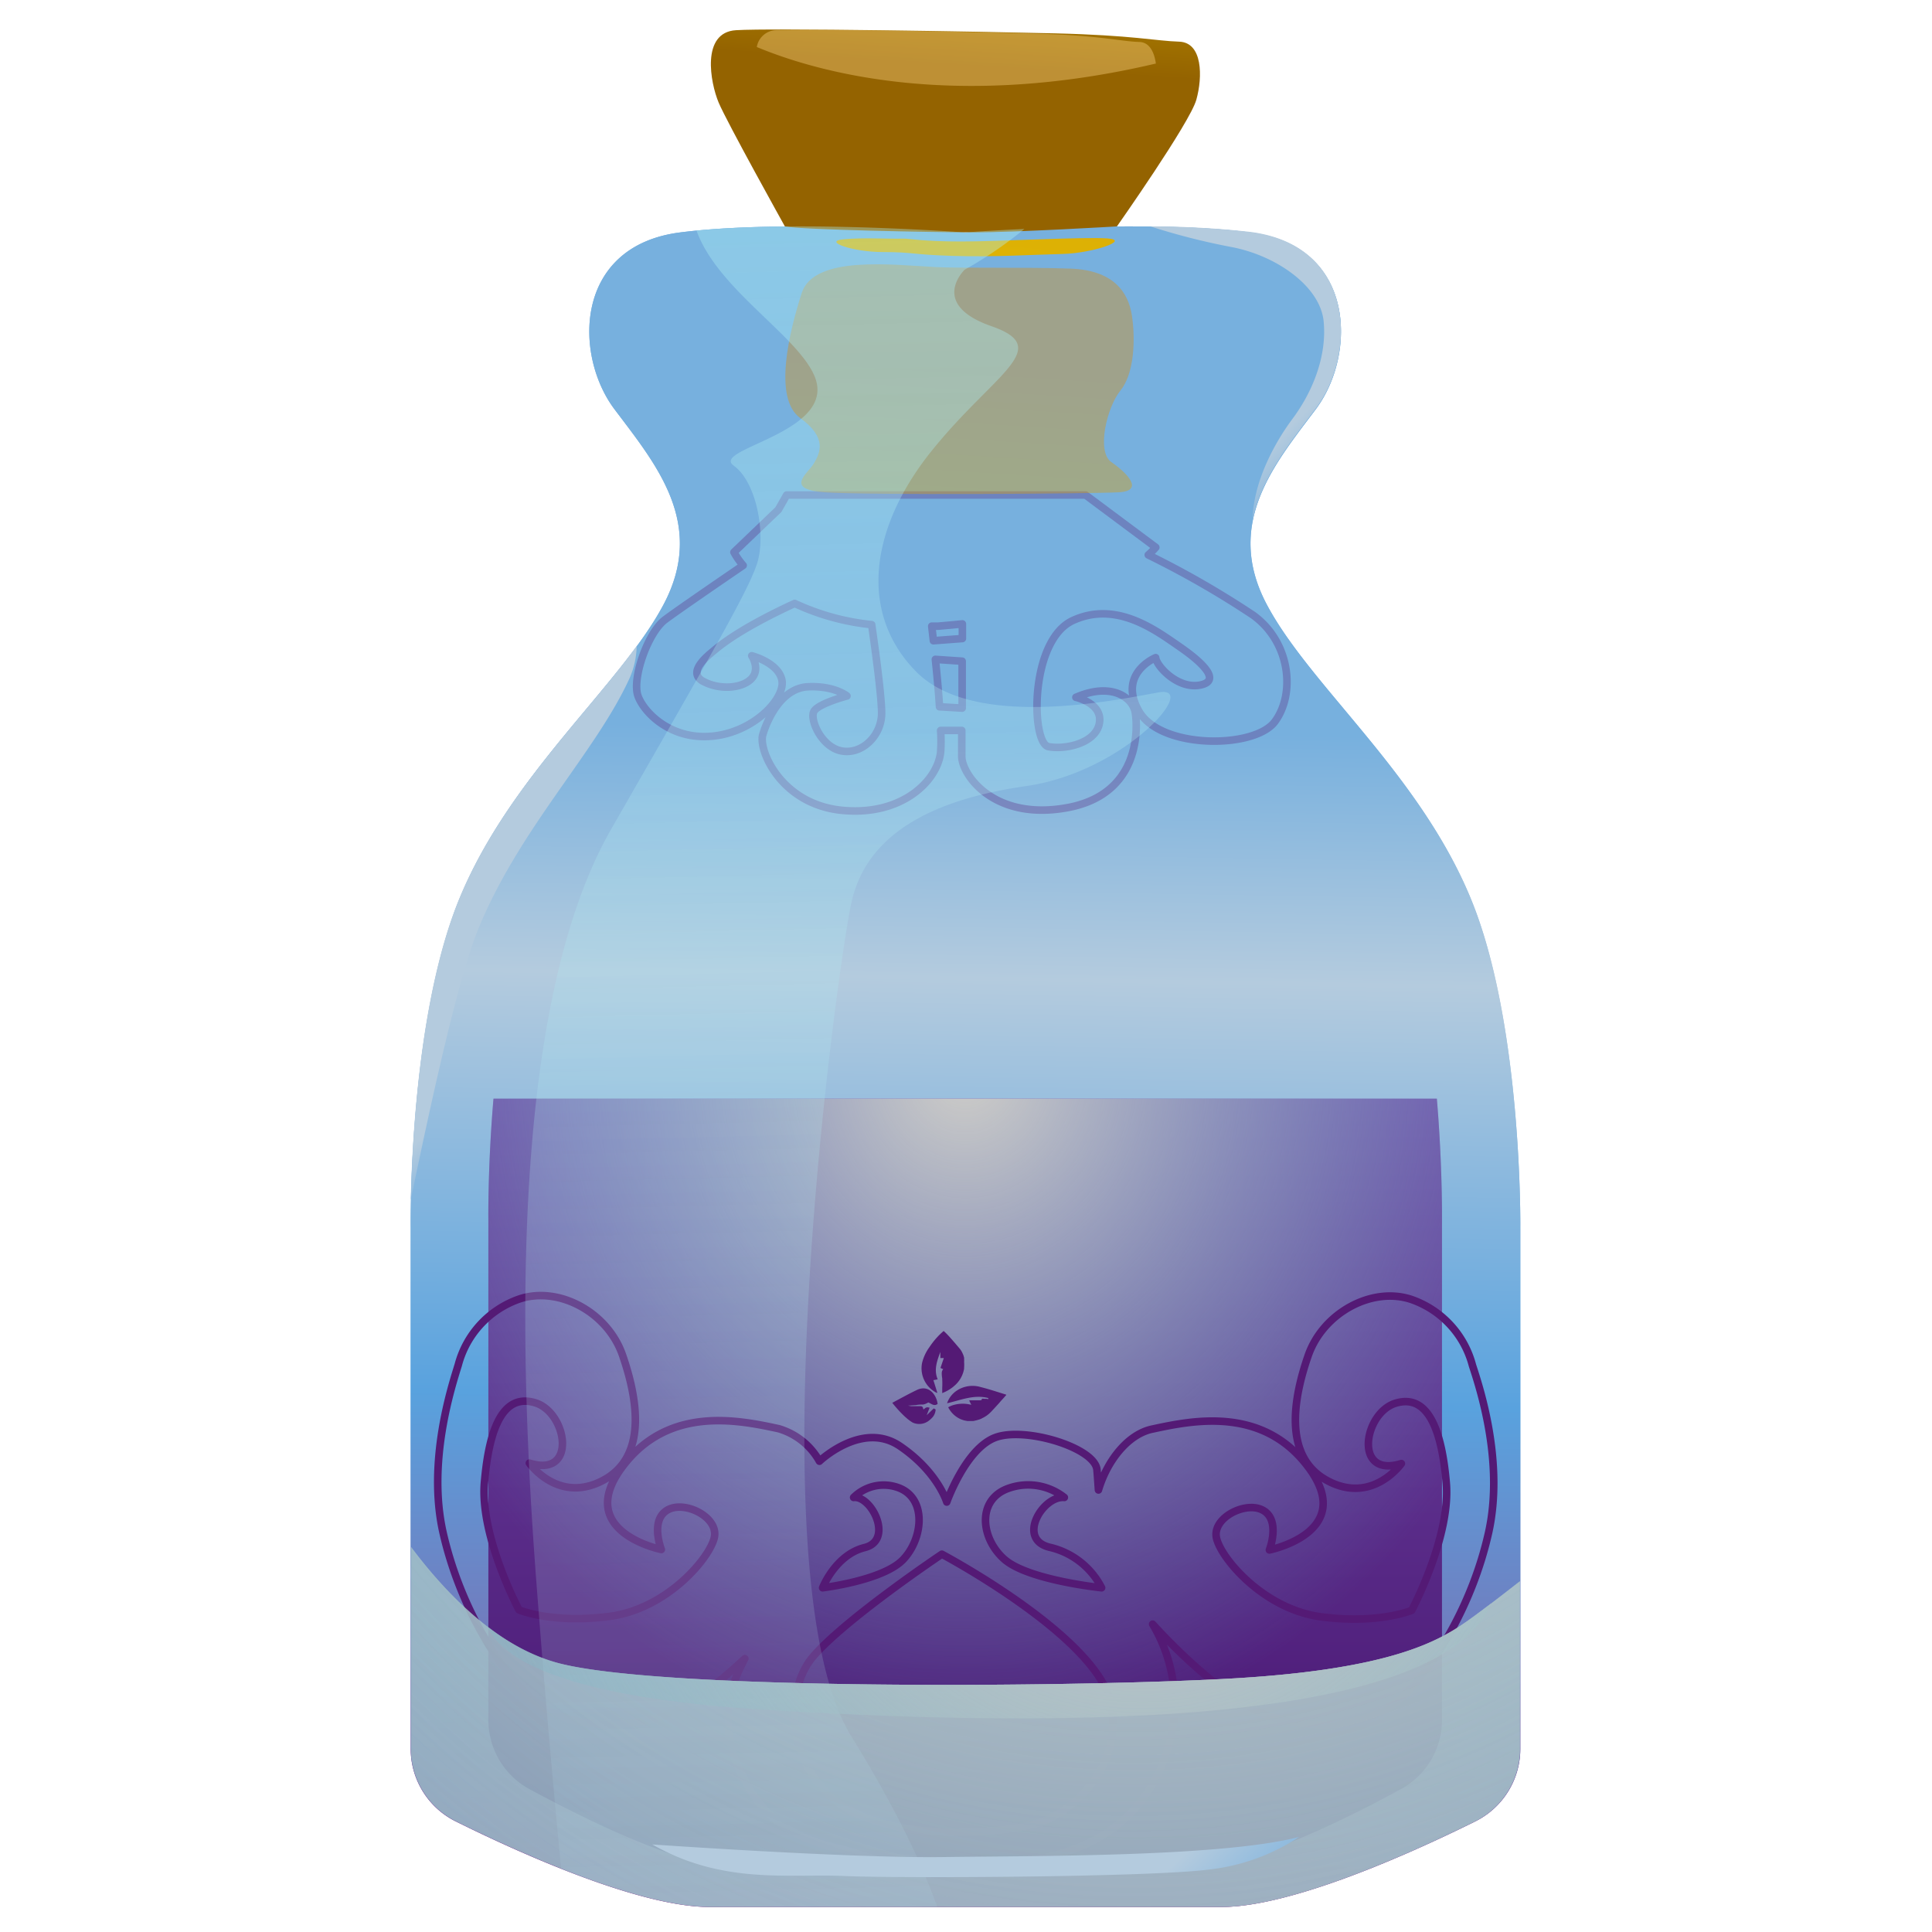 <svg xmlns="http://www.w3.org/2000/svg" xmlns:xlink="http://www.w3.org/1999/xlink" viewBox="0 0 256 256" width="256" height="256"><defs><style>.cls-1{isolation:isolate;}.cls-2{fill:url(#linear-gradient);}.cls-3{fill:url(#linear-gradient-3);}.cls-13,.cls-17,.cls-4{mix-blend-mode:overlay;}.cls-4{fill:url(#radial-gradient);}.cls-5,.cls-9{fill:none;stroke:#541a75;stroke-linecap:round;stroke-linejoin:round;}.cls-5{opacity:0.3;}.cls-16,.cls-6{opacity:0.4;}.cls-6{fill:url(#linear-gradient-4);}.cls-7{fill:url(#linear-gradient-5);}.cls-8{fill:url(#linear-gradient-6);}.cls-10{fill:#541a75;}.cls-11{fill:url(#linear-gradient-7);}.cls-12{fill:url(#linear-gradient-8);}.cls-13{fill:url(#radial-gradient-2);}.cls-14{opacity:0.5;fill:url(#linear-gradient-9);}.cls-15{fill:url(#linear-gradient-10);}.cls-16{fill:#fdd684;}.cls-17{fill:url(#radial-gradient-4);}</style><linearGradient id="linear-gradient" x1="126.21" y1="294.48" x2="130.53" y2="40.86" gradientUnits="userSpaceOnUse"><stop offset="0" stop-color="#ac1d6e"/><stop offset="0.43" stop-color="#59a2de"/><stop offset="0.65" stop-color="#b4cbde"/><stop offset="0.78" stop-color="#77b0de"/></linearGradient><linearGradient id="linear-gradient-3" x1="127.88" y1="96.57" x2="127.88" y2="276.87" gradientUnits="userSpaceOnUse"><stop offset="0" stop-color="#8769c7"/><stop offset="1" stop-color="#39005c"/></linearGradient><radialGradient id="radial-gradient" cx="150.53" cy="141.35" r="90.13" gradientTransform="translate(-7.59) scale(0.9 1)" gradientUnits="userSpaceOnUse"><stop offset="0.05" stop-color="#c7c7c7"/><stop offset="1" stop-color="#60b2c7" stop-opacity="0"/></radialGradient><linearGradient id="linear-gradient-4" x1="127.44" y1="49.3" x2="123.43" y2="113.46" gradientUnits="userSpaceOnUse"><stop offset="0" stop-color="#db8d0f"/><stop offset="0.59" stop-color="#deb902"/><stop offset="1" stop-color="#de9400"/></linearGradient><linearGradient id="linear-gradient-5" x1="134.41" y1="-26.22" x2="123.79" y2="93.24" xlink:href="#linear-gradient-4"/><linearGradient id="linear-gradient-6" x1="131.28" y1="-68.16" x2="126.64" y2="8.62" gradientUnits="userSpaceOnUse"><stop offset="0" stop-color="#db8d0f"/><stop offset="0.59" stop-color="#deb902"/><stop offset="1" stop-color="#946300"/></linearGradient><linearGradient id="linear-gradient-7" x1="102.15" y1="156.94" x2="63.83" y2="116.4" gradientUnits="userSpaceOnUse"><stop offset="0" stop-color="#ac1d6e"/><stop offset="0.43" stop-color="#59a2de"/><stop offset="0.65" stop-color="#b4cbde"/></linearGradient><linearGradient id="linear-gradient-8" x1="201.43" y1="85.04" x2="157.38" y2="38.43" xlink:href="#linear-gradient-7"/><radialGradient id="radial-gradient-2" cx="150.27" cy="128.51" r="286.62" gradientUnits="userSpaceOnUse"><stop offset="0.1" stop-color="#c7c7c7"/><stop offset="1" stop-color="#60b2c7" stop-opacity="0"/></radialGradient><linearGradient id="linear-gradient-9" x1="107.14" y1="-84.09" x2="118.17" y2="379.04" gradientUnits="userSpaceOnUse"><stop offset="0" stop-color="#acffff"/><stop offset="1" stop-color="#b4cbde" stop-opacity="0"/></linearGradient><linearGradient id="linear-gradient-10" x1="187.39" y1="305.38" x2="119.4" y2="233.44" xlink:href="#linear-gradient-7"/><radialGradient id="radial-gradient-4" cx="151.34" cy="188.03" r="130.03" xlink:href="#radial-gradient-2"/></defs><g class="cls-1"><g id="Layer_1" data-name="Layer 1"><path class="cls-2" d="M194.88,119.05c-6.84-16.57-21.25-28.1-27-38.9s1.08-18.73,6.48-25.94,5.35-21.61-8.67-23.41-37.8,0-37.8,0-23.77-1.8-37.79,0S76,47,81.41,54.21,93.66,69.34,87.9,80.15s-20.17,22.33-27,38.9-6.48,43.59-6.48,43.59v69.08a10.74,10.74,0,0,0,6,9.64c8.55,4.24,24.3,11.33,33.65,11.33h67.72c9.36,0,25.1-7.09,33.66-11.33a10.75,10.75,0,0,0,6-9.64V162.64S201.73,135.62,194.88,119.05Z"/><path class="cls-2" d="M194.88,119.05c-6.84-16.57-21.25-28.1-27-38.9s1.08-18.73,6.48-25.94,5.35-21.61-8.67-23.41-37.8,0-37.8,0-23.77-1.8-37.79,0S76,47,81.41,54.21,93.66,69.34,87.9,80.15s-20.17,22.33-27,38.9-6.48,43.59-6.48,43.59v69.08a10.74,10.74,0,0,0,6,9.64c8.55,4.24,24.3,11.33,33.65,11.33h67.72c9.36,0,25.1-7.09,33.66-11.33a10.75,10.75,0,0,0,6-9.64V162.64S201.73,135.62,194.88,119.05Z"/><path class="cls-3" d="M190.39,145.58h-125c-.77,9-.68,16.11-.68,16.11v66a10.46,10.46,0,0,0,5.14,9.21c7.36,4,20.89,10.82,28.94,10.82H157c8,0,21.58-6.78,28.93-10.82a10.44,10.44,0,0,0,5.14-9.21v-66S191.15,154.6,190.39,145.58Z"/><path class="cls-4" d="M190.39,145.58h-125c-.77,9-.68,16.11-.68,16.11v66a10.46,10.46,0,0,0,5.14,9.21c7.36,4,20.89,10.82,28.94,10.82H157c8,0,21.58-6.78,28.93-10.82a10.44,10.44,0,0,0,5.14-9.21v-66S191.15,154.6,190.39,145.58Z"/><path class="cls-5" d="M166.07,81.53a121.52,121.52,0,0,0-13.92-8h0a10.91,10.91,0,0,0,1-1l-9.31-6.94h-39.6l-1.1,1.94-5.89,5.64a9.91,9.91,0,0,0,1.22,1.75c-2.84,1.94-8.65,5.92-10.36,7.2-2.29,1.73-4.42,7.86-3.56,10.14s4.48,5.88,10,5.27,9.52-5.07,9.06-7.4-4-3.24-4-3.24,1.15,1.72,0,3-4.13,1.62-6.42.4.72-3.51,1.49-4.15c2.93-2.47,7.69-4.83,10.62-6.18a31.81,31.81,0,0,0,10.2,2.81c.39,2.72,1.32,9.37,1.32,11.73,0,3-2.63,5.53-5.33,5s-4.26-4.26-3.62-5.28,4.36-2,4.36-2-1.66-1.38-5.16-1.22-5.4,4.3-6,6.36,2.42,9.16,10.39,10,12.77-3.86,13.18-7.71a21.46,21.46,0,0,0,0-2.86h2.8c0,1.65,0,3,0,3.51.1,2.47,4.33,8.5,14,6.72s9.32-10.48,9-12.55-3.17-4.11-7.88-2.07c0,0,3.56.77,3.12,3.4s-4.4,3.57-6.74,3.14-2.53-14.1,3.24-16.73,10.95,1.3,14.13,3.49,5.56,4.58,2.63,5.09-5.71-2.55-5.81-3.65c0,0-5.09,2.08-2.21,7.11s15.29,5,18,1.38S171.07,85.18,166.07,81.53Zm-38.55,1.14c0,.51,0,1.17,0,1.94l-3.84.29c-.09-.78-.16-1.44-.22-1.93l.87,0C125.43,82.87,126.49,82.78,127.52,82.67Zm-3.58,4.7,3.55.24c0,2,0,4.2,0,6.22l-3-.18C124.36,91.57,124.15,89.33,123.94,87.37Z"/><path class="cls-6" d="M124,35.39c-5.65-.29-16.15-1.61-17.77,3.44s-3.84,13.93-.2,16.56,2.62,4.64,1.82,6-4,3.44,1.41,3.84,35.54.2,39,0,1-2.62-1-4-.6-7.27,1.21-9.49,2-6.66,1.52-9.89-2.53-6.06-8.18-6.26S127,35.55,124,35.39Z"/><path class="cls-7" d="M119.78,31.62c-2.62.05-5.16-.17-8,.09s1.18,1.69,5.24,1.69,3.72.34,9.31.51,10.57-.17,14.47-.26,9.13-1.84,5.92-2.06S132.47,32,127.4,32,120.46,31.61,119.78,31.62Z"/><path class="cls-8" d="M104,30s-7.68-13.8-8.78-16.42S92.87,4.29,97.52,4s32,.17,42.3.42,13.29,1,16.42,1.1,3.13,4.66,2.28,7.7S148,30,148,30s-13.4.79-18.92.79S106.13,30.44,104,30Z"/><path class="cls-9" d="M195.11,180.93a12.65,12.65,0,0,0-8.05-8.73c-5.22-1.78-11.74,1.72-13.72,7.43s-3.35,13.44,2.59,16.59,9.76-2.29,9.76-2.29c-6.4,2-5-6.72-.76-8s6.1,3.44,6.71,10.58-4.58,16.87-4.58,16.87-4.42,1.86-12,.86-13.26-7.72-13.87-10.44,4-5,6.25-3.63.76,5.21.76,5.21,11.43-2.29,5.34-10.73-15.56-6.43-20.89-5.28c-3.12.66-5.91,4.06-7.1,8.06-.08-1.12-.14-2.06-.2-2.68-.26-2.92-9.49-5.73-13.44-4.28s-6.46,8.56-6.46,8.56-1.19-4-6.2-7.41-10.67,2-10.67,2v0a9.13,9.13,0,0,0-5.4-4.31c-5.33-1.15-14.78-3.15-20.88,5.28s5.33,10.73,5.33,10.73-1.52-3.84.77-5.21,6.86.92,6.25,3.63-6.25,9.44-13.88,10.44-12-.86-12-.86-5.19-9.72-4.58-16.87,2.44-11.86,6.71-10.58,5.64,10-.76,8c0,0,3.81,5.43,9.76,2.29s4.57-10.87,2.59-16.59-8.49-9.21-13.72-7.43a12.67,12.67,0,0,0-8.05,8.73c-.84,2.73-4.16,12.81-2,22.27s7,17.22,10.87,21.17,10.33,5.3,17.49,3.3c3.22-.9,7.54-4,11.61-7.83h0c-1.38,2.67-4.29,8.21.06,16.25s11.07,10.13,31.24,10.74,24.78-12.35,25.57-19a20.76,20.76,0,0,0-2.83-12.56c5.08,5.58,11.67,11.16,16.14,12.41,7.16,2,13.63.65,17.49-3.3s8.73-11.71,10.87-21.17S196,183.66,195.11,180.93ZM133.66,197.2a7.75,7.75,0,0,1,7.37,1.22c-2.89-.26-6.44,5.68-1.78,6.64a10.35,10.35,0,0,1,6.72,5.33s-9.7-1-12.87-3.76S129.38,198.68,133.66,197.2Zm-20.55,1.22a5.66,5.66,0,0,1,6.12-1.22c3.56,1.48,3.09,6.64.46,9.43S109,210.39,109,210.39s1.7-4.37,5.57-5.33S115.51,198.16,113.11,198.42Zm23.59,43.4c-4.58,1-16.77,2.29-24.4-2.14s-8.84-15.16-4.57-20.16,17.07-13.58,17.07-13.58,20.74,11,22.42,19.87S141.27,240.82,136.7,241.82Z"/><path class="cls-10" d="M123,185.83a2,2,0,0,1-.69.28c-.3,0-.61,0-.91.07l-1.08.07a4,4,0,0,0,.46.08l.4,0h0l.4,0h0l.34,0H122l.08,0,.13.07h0l.08.08h0a.35.35,0,0,1,0,.08.93.93,0,0,1,.07.2l.19-.14a.51.51,0,0,1,.55-.1l.08,0-.28.72-.11.28.14-.13.8-.77h0l0,0,.25.15h0a1.76,1.76,0,0,1-.44,1.06l-.09.09-.1.1-.2.17a2.08,2.08,0,0,1-2.25.29l-.36-.24h0c-.11-.09-.23-.17-.33-.26h0l-.32-.28h0a16.42,16.42,0,0,1-1.66-1.82c1.13-.6,2.19-1.19,3.28-1.71,1.5-.71,2.56.57,2.73,1.85C123.79,186.39,123.43,186,123,185.83Z"/><path class="cls-10" d="M126.57,178l.55.65a2.38,2.38,0,0,1,.39.6,2.55,2.55,0,0,1,.24.67,1.42,1.42,0,0,1,0,.2,2.23,2.23,0,0,1,0,.36,4.08,4.08,0,0,1,0,.7l0,.17a3.8,3.8,0,0,1-1,2l-.13.13-.27.24-.15.12a5.34,5.34,0,0,1-1.35.75h0a1.62,1.62,0,0,1,0-.22l0-.46a10.84,10.84,0,0,0,0-1.14s0-.08,0-.13a3.42,3.42,0,0,1-.06-.78.89.89,0,0,1,.2-.46l-.07,0-.3-.14.22-.66.22-.65-.24,0h-.11l-.11,0h0c0-.28,0-.55,0-.81-.43,1.18-.89,2.36-.35,3.63l-.57.11c.18.57.35,1.11.52,1.67,0,0-.08,0-.1,0a3.64,3.64,0,0,1-1.93-3.91,5.92,5.92,0,0,1,1-2.16,10.16,10.16,0,0,1,1.87-2.12h0C125.59,176.85,126.08,177.44,126.57,178Z"/><path class="cls-10" d="M130,188l-.18.07a7.38,7.38,0,0,1-.84.22h-.11l-.26,0h-.43l-.34-.06-.19-.05-.36-.13-.22-.11a3.39,3.39,0,0,1-1.43-1.47,3.12,3.12,0,0,1,.49-.23,4.39,4.39,0,0,1,2.57-.09l-.25-.52,0-.08h1.33c.11,0,.29,0,.32-.12h0a.59.59,0,0,1,0-.08l0,0,0,0,0,0h0a.38.38,0,0,1,.26,0h0l.16,0h0c.14,0,.29,0,.43.05v-.15c-1.88-.5-3.63.27-5.46.69a3.28,3.28,0,0,1,1.22-1.63,3.78,3.78,0,0,1,3.26-.51c1.13.28,2.24.66,3.36,1a.11.11,0,0,1,0,.05h0v0h0c-.15.17-.3.35-.46.52s-.31.34-.46.52c-.31.34-.62.69-.92,1a1,1,0,0,1-.14.15,3.84,3.84,0,0,1-1.19.87Z"/><path class="cls-11" d="M54.43,159c3-14.55,6.4-29.71,8.93-35.87,5.47-13.37,15.46-23.29,20-33.13a10.86,10.86,0,0,0,1-4.38c-6.83,9.31-17.79,19.63-23.5,33.45C55.57,131.91,54.6,151.05,54.43,159Z"/><path class="cls-12" d="M152.44,30a89.35,89.35,0,0,0,10.72,2.73c5.94,1.12,11.77,5.19,12.23,9.85s-1.51,9.44-4.19,13c-1.95,2.63-5.17,8-5.23,13.41,1.08-5.58,5-10.35,8.38-14.85,5.4-7.2,5.35-21.61-8.67-23.41A120.59,120.59,0,0,0,152.44,30Z"/><path class="cls-13" d="M195.4,241.36a10.75,10.75,0,0,0,6-9.64v-22.2c-2.24,1.75-4.83,3.76-6.68,5.08-3.95,2.82-10.42,6.76-32.95,7.89s-73.23,1.4-87.31-2c-8.52-2-15.69-9.74-20-15.52v26.73a10.74,10.74,0,0,0,6,9.64c8.55,4.24,24.3,11.33,33.65,11.33h67.72C171.1,252.69,186.84,245.6,195.4,241.36Z"/><path class="cls-13" d="M195.4,241.36a10.75,10.75,0,0,0,6-9.64v-22.2c-2.24,1.75-4.83,3.76-6.68,5.08-3.95,2.82-10.42,6.76-32.95,7.89s-73.23,1.4-87.31-2c-8.52-2-15.69-9.74-20-15.52v26.73a10.74,10.74,0,0,0,6,9.64c8.55,4.24,24.3,11.33,33.65,11.33h67.72C171.1,252.69,186.84,245.6,195.4,241.36Z"/><path class="cls-14" d="M153.51,91.75c-5.59,1-24.4,5-32.06-2.7s-6.29-19,2-29.31,16.27-13.61,7.92-16.52-3.54-7.49-3.54-7.49a53.07,53.07,0,0,0,7.9-5.39c-4.71.22-7.9.46-7.9.46s-21.37-1.62-35.54-.25c2.74,7.65,13,13.67,15.51,19,3.7,7.75-13.75,9.87-10.59,12.14s4.29,9.39,3.1,13-5.7,11.42-19.31,35.15-12.21,69.74-9.94,99.63c1.14,15.06,2.37,28.53,3.3,38.2,6.94,2.75,14.3,5,19.61,5h30.2c-1.63-4.74-4.88-12.09-11.36-22.59-13-21-1.91-101.7,0-110.45s10.07-13.6,23.16-15.47S159.09,90.72,153.51,91.75Z"/><path class="cls-15" d="M86.43,244.4s26.22,1.84,38.51,1.67,37,0,47.2-2.67a27,27,0,0,1-12,4.33c-7.69,1-40.84,1.18-48.24.85S95.79,249.75,86.43,244.4Z"/><path class="cls-16" d="M153.16,8.42c-.23-1.59-.87-2.81-2.18-2.86-2.57-.08-5-.84-13.49-1.1S106.55,3.79,102.72,4a2.68,2.68,0,0,0-2.44,2.23C108.36,9.6,126.56,14.68,153.16,8.42Z"/><path class="cls-17" d="M100.86,226.52c43.79,2.76,90.28,1.61,96.72-14.07-1.05.8-2.05,1.55-2.89,2.15-3.95,2.82-10.42,6.76-32.95,7.89s-73.23,1.4-87.31-2a26.8,26.8,0,0,1-9.85-5C66.19,219.36,73.46,224.79,100.86,226.52Z"/></g></g></svg>